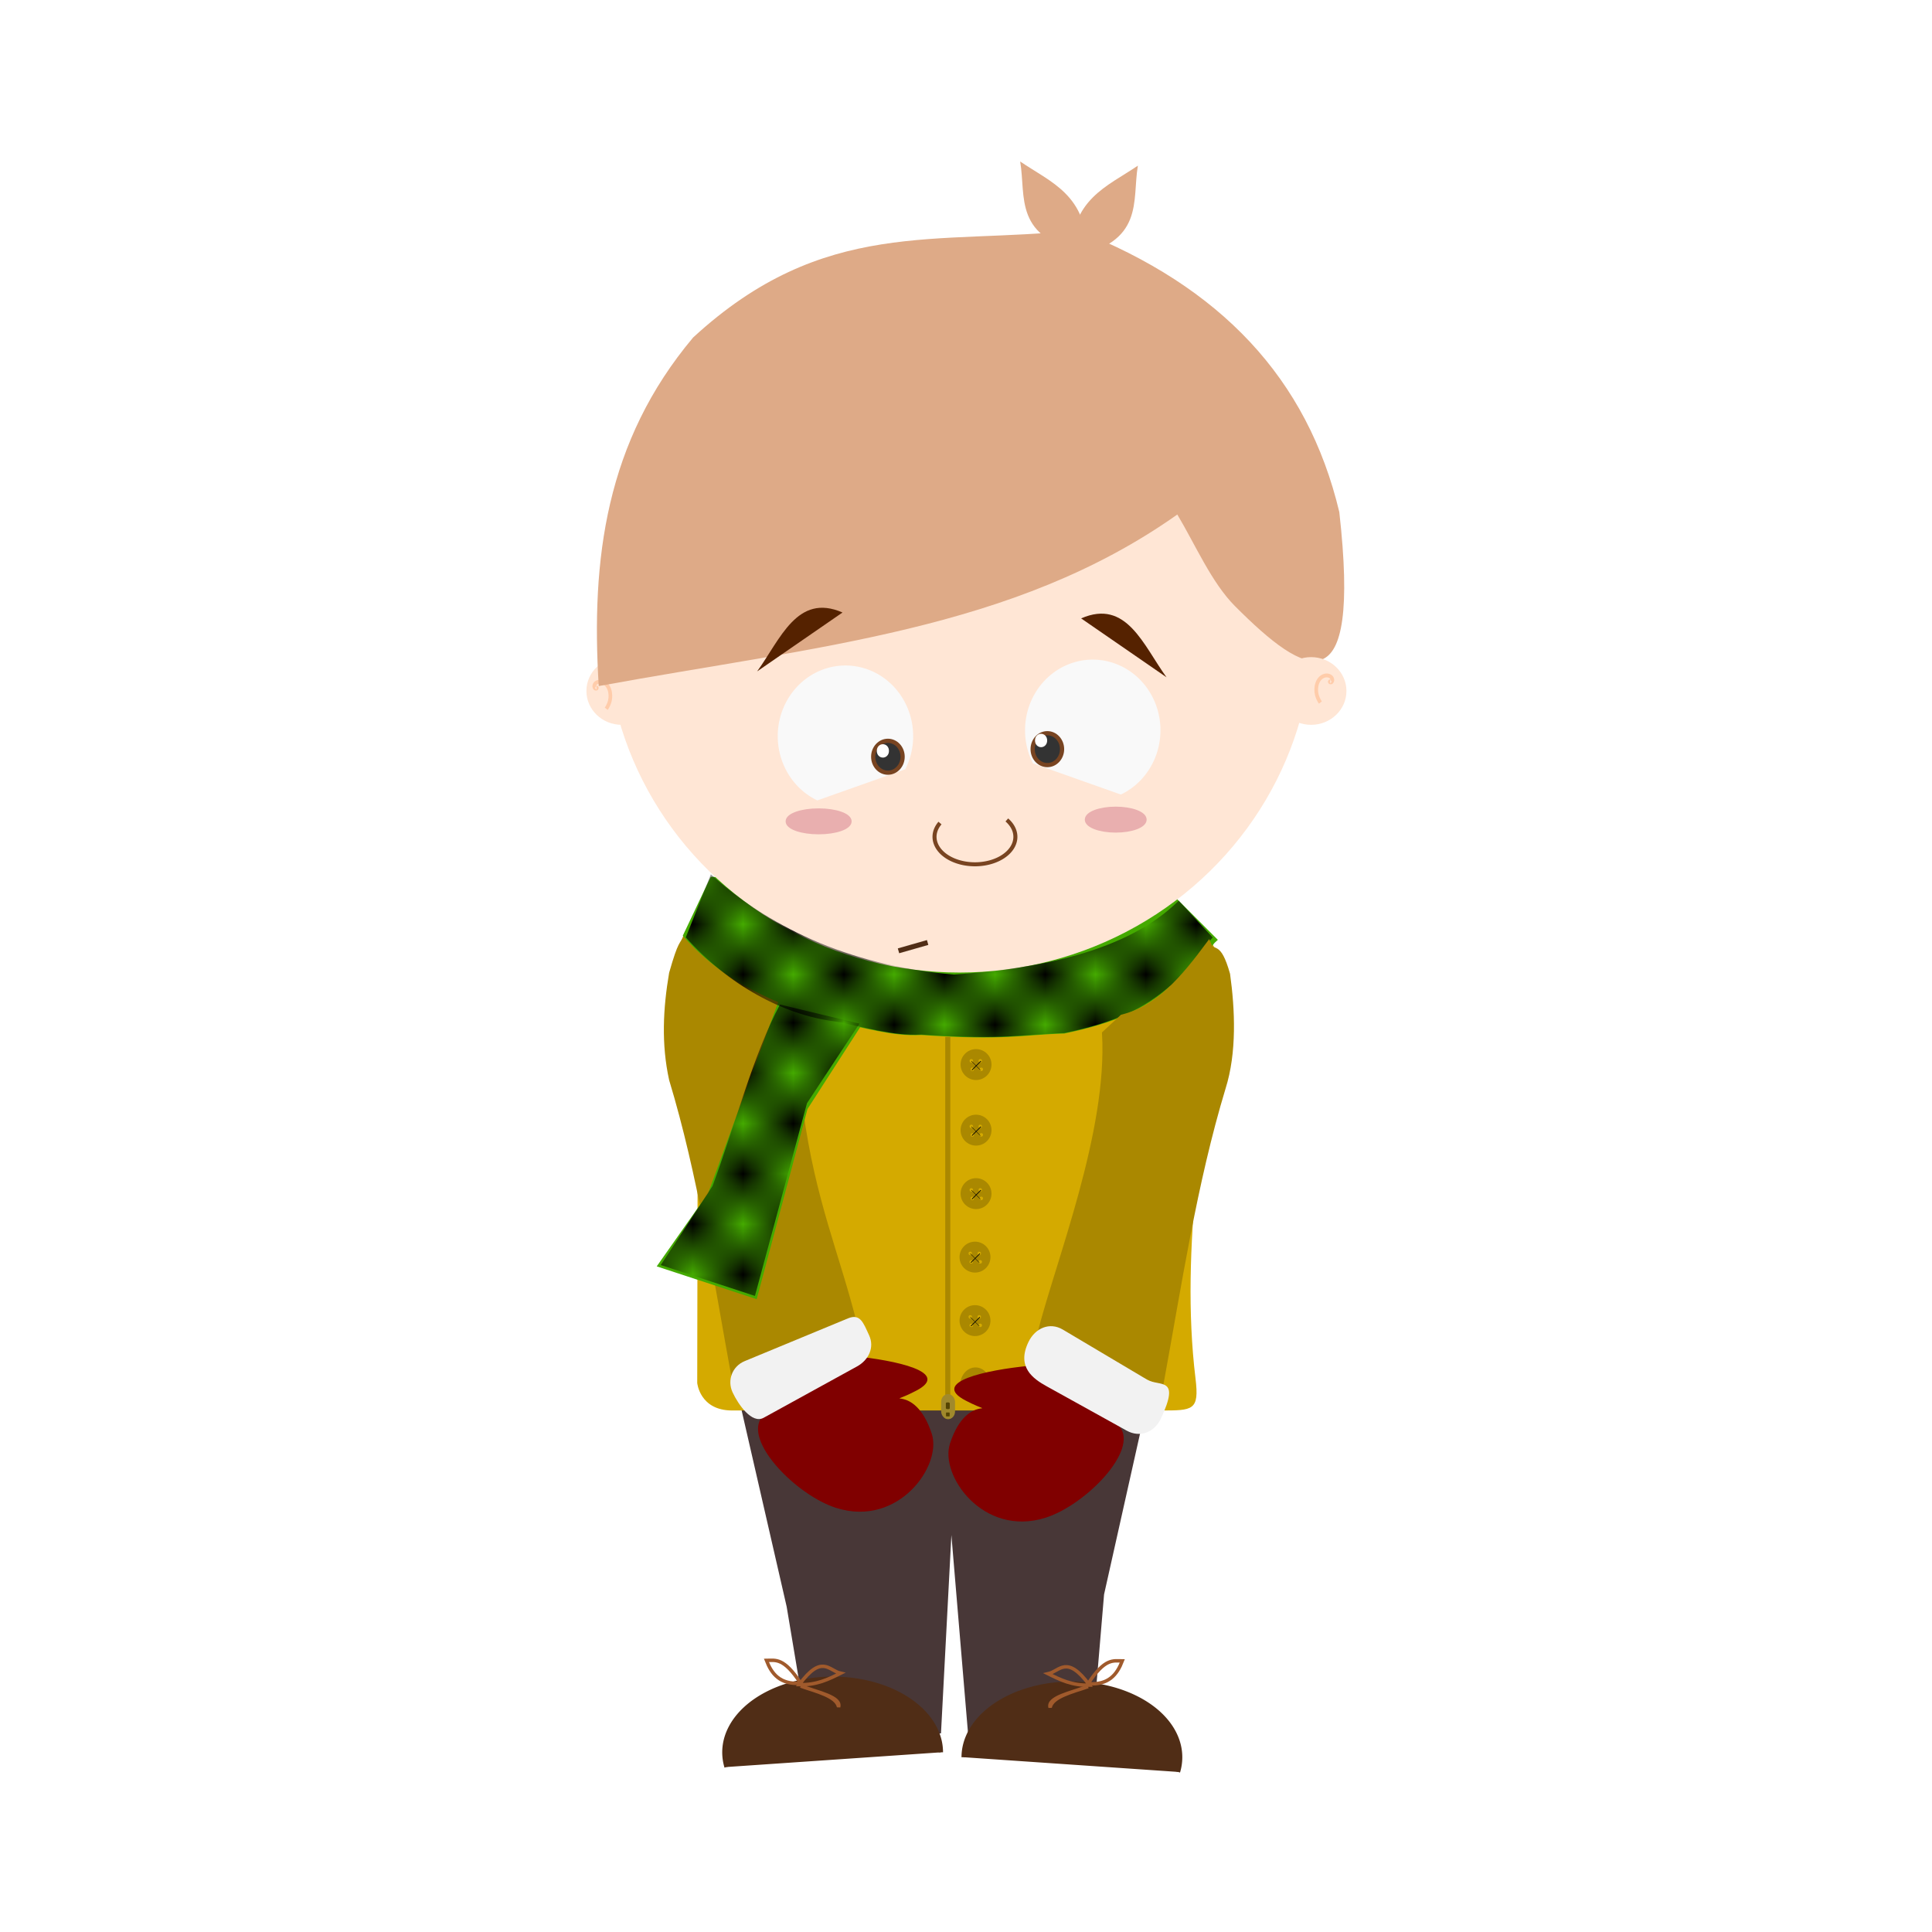 <svg:svg xmlns:dc="http://purl.org/dc/elements/1.1/" xmlns:ns1="http://sodipodi.sourceforge.net/DTD/sodipodi-0.dtd" xmlns:ns2="http://www.inkscape.org/namespaces/inkscape" xmlns:ns3="http://www.w3.org/1999/xlink" xmlns:ns5="http://creativecommons.org/ns#" xmlns:rdf="http://www.w3.org/1999/02/22-rdf-syntax-ns#" xmlns:svg="http://www.w3.org/2000/svg" height="1199.439" id="svg2" version="1.1" viewBox="-216.856 -80.899 1199.439 1199.439" width="1199.439" ns1:docname="shy kid.svg" ns2:version="0.91 r13725">
  <svg:defs id="defs4">
    <svg:pattern id="pattern5786" patternTransform="matrix(10,0,0,10,0,0.413)" ns2:collect="always" ns3:href="#Checkerboard" />
    <svg:pattern height="2" id="Checkerboard" patternTransform="translate(0,0) scale(10,10)" patternUnits="userSpaceOnUse" width="2" ns2:collect="always" ns2:isstock="true" ns2:stockid="Checkerboard">
      <svg:rect height="1" id="rect5129" style="fill:black;stroke:none" width="1" x="0" y="0" />
      <svg:rect height="1" id="rect5131" style="fill:black;stroke:none" width="1" x="1" y="1" />
    </svg:pattern>
  </svg:defs>
  <ns1:namedview bordercolor="#666666" borderopacity="1.0" id="base" pagecolor="#ffffff" showgrid="false" ns2:current-layer="layer1" ns2:cx="364.37163" ns2:cy="131.82384" ns2:document-units="px" ns2:pageopacity="0.0" ns2:pageshadow="2" ns2:window-height="706" ns2:window-maximized="1" ns2:window-width="1366" ns2:window-x="-8" ns2:window-y="-8" ns2:zoom="0.30238095" />
  <svg:g id="layer1" ns2:groupmode="layer" ns2:label="Capa 1">
    <svg:g id="g5965" transform="matrix(2.919,0,0,2.919,-564.949,-1006.375)">
      <svg:g id="g5057" transform="matrix(1.071,0,0,1.071,-17.278,-49.153)">
        <svg:path d="m 340.217,393.012 c 14.716,-2.892 12.019,-11.141 13.228,-18.189 -6.063,4.134 -13.464,6.706 -13.228,18.189 z" id="path4306" style="fill:#deaa87;fill-rule:evenodd;stroke:#000000;stroke-width:0;stroke-linecap:butt;stroke-linejoin:miter;stroke-miterlimit:0;stroke-dasharray:none;stroke-opacity:1" ns1:nodetypes="ccc" ns2:connector-curvature="0" />
        <svg:path d="m 343.297,392.185 c -14.716,-2.892 -12.019,-11.141 -13.228,-18.189 6.063,4.134 13.464,6.706 13.228,18.189 z" id="path4308" style="fill:#deaa87;fill-rule:evenodd;stroke:#000000;stroke-width:0;stroke-linecap:butt;stroke-linejoin:miter;stroke-miterlimit:4;stroke-dasharray:none;stroke-opacity:1" ns1:nodetypes="ccc" ns2:connector-curvature="0" />
        <svg:g id="g4963">
          <svg:path d="m 274.264,617.304 9.995,43.566 4.094,24.483 25.446,0.226 2.478,-47.24 2.065,24.599 1.965,23.412 23.522,-0.226 2.33,-27.647 9.281,-41.492" id="path5861" style="fill:#483737;fill-rule:evenodd;stroke:#483737;stroke-width:1.148px;stroke-linecap:butt;stroke-linejoin:miter;stroke-opacity:1" ns1:nodetypes="cccccccccc" ns2:connector-curvature="0" />
          <svg:path d="m 272.862,523.642 85.103,0 c 6.428,0 12.2,5.202 11.602,11.602 -2.518,26.934 -7.863,54.222 -4.677,80.443 0.775,6.381 -0.498,6.341 -6.925,6.341 l -85.103,0 c -6.428,0 -6.925,-5.464 -6.925,-5.464 l 0.069,-39.461 -4.746,-41.859 c -0.724,-6.387 5.175,-11.602 11.602,-11.602 z" id="rect5798" style="opacity:1;fill:#d4aa00;fill-opacity:1;fill-rule:nonzero;stroke:#ffccaa;stroke-width:0;stroke-miterlimit:4;stroke-dasharray:none;stroke-dashoffset:0;stroke-opacity:1" ns1:nodetypes="ssssssccss" ns2:connector-curvature="0" />
          <svg:g id="g5922" transform="matrix(1,0,0,1.177,0.098,-37.348)">
            <svg:circle cx="321.1" cy="556.023" id="circle5924" r="3.069" style="opacity:1;fill:#aa8800;fill-opacity:1;fill-rule:nonzero;stroke:#d4aa00;stroke-width:0;stroke-miterlimit:4;stroke-dasharray:none;stroke-dashoffset:0;stroke-opacity:1" />
            <svg:circle cx="320.16" cy="555.281" id="circle5926" r="0.347" style="opacity:1;fill:#d4aa00;fill-opacity:1;fill-rule:nonzero;stroke:#d4aa00;stroke-width:0;stroke-miterlimit:4;stroke-dasharray:none;stroke-dashoffset:0;stroke-opacity:1" />
            <svg:circle cx="320.358" cy="556.964" id="circle5928" r="0.347" style="opacity:1;fill:#d4aa00;fill-opacity:1;fill-rule:nonzero;stroke:#d4aa00;stroke-width:0;stroke-miterlimit:4;stroke-dasharray:none;stroke-dashoffset:0;stroke-opacity:1" />
            <svg:circle cx="322.14" cy="556.964" id="circle5930" r="0.347" style="opacity:1;fill:#d4aa00;fill-opacity:1;fill-rule:nonzero;stroke:#d4aa00;stroke-width:0;stroke-miterlimit:4;stroke-dasharray:none;stroke-dashoffset:0;stroke-opacity:1" />
            <svg:circle cx="321.942" cy="555.281" id="circle5932" r="0.347" style="opacity:1;fill:#d4aa00;fill-opacity:1;fill-rule:nonzero;stroke:#d4aa00;stroke-width:0;stroke-miterlimit:4;stroke-dasharray:none;stroke-dashoffset:0;stroke-opacity:1" />
            <svg:path d="m 322.07,555.33 -1.782,1.782 0,0" id="path5934" style="fill:none;fill-rule:evenodd;stroke:#000000;stroke-width:0.135;stroke-linecap:butt;stroke-linejoin:miter;stroke-miterlimit:4;stroke-dasharray:none;stroke-opacity:1" ns2:connector-curvature="0" />
            <svg:path d="m 320.173,555.33 1.782,1.782 0,0" id="path5936" style="fill:none;fill-rule:evenodd;stroke:#000000;stroke-width:0.068;stroke-linecap:butt;stroke-linejoin:miter;stroke-miterlimit:4;stroke-dasharray:none;stroke-opacity:1" ns2:connector-curvature="0" />
          </svg:g>
          <svg:path d="m 316.12,628.628 c -2.045,6.314 6.591,18.55 18.907,14.724 8,-2.485 18.685,-13.455 14.774,-18.131 -1.921,-2.296 -12.748,-12.574 -18.08,-12.047 -8.306,0.821 -19.654,3.189 -12.442,6.905 7.394,3.81 0.357,-2.307 -3.159,8.549 z" id="path5815" style="opacity:1;fill:#800000;fill-opacity:1;fill-rule:nonzero;stroke:#aa8800;stroke-width:0;stroke-miterlimit:4;stroke-dasharray:none;stroke-dashoffset:0;stroke-opacity:1" ns1:nodetypes="ssssss" ns2:connector-curvature="0" />
          <svg:path d="m 312.521,626.681 c 2.045,6.314 -6.591,18.55 -18.907,14.724 -8,-2.485 -18.685,-13.455 -14.774,-18.131 1.921,-2.296 12.748,-12.574 18.08,-12.047 8.306,0.821 19.654,3.189 12.442,6.905 -7.394,3.81 -0.357,-2.307 3.159,8.549 z" id="path5810" style="opacity:1;fill:#800000;fill-opacity:1;fill-rule:nonzero;stroke:#aa8800;stroke-width:0;stroke-miterlimit:4;stroke-dasharray:none;stroke-dashoffset:0;stroke-opacity:1" ns1:nodetypes="ssssss" ns2:connector-curvature="0" />
          <svg:path d="M 297.224,605.079 C 293.67,590.874 288.952,580.647 286.476,562.5 l -4.547,-21.909 c -7.182,-1.753 -13.211,-6.102 -18.189,-12.815 -0.908,2.226 -1.008,0.817 -2.894,7.441 -1.198,7.028 -1.549,14.055 0,21.083 5.727,18.908 8.747,39.17 12.402,59.114" id="path5804" style="fill:#aa8800;fill-rule:evenodd;stroke:#aa8800;stroke-width:1px;stroke-linecap:butt;stroke-linejoin:miter;stroke-opacity:1" ns1:nodetypes="ccccccc" ns2:connector-curvature="0" />
          <svg:ellipse cx="250.946" cy="479.146" id="path5790" rx="7.015" ry="6.723" style="opacity:1;fill:#ffe6d5;fill-opacity:1;fill-rule:nonzero;stroke:#803300;stroke-width:0;stroke-miterlimit:4;stroke-dasharray:none;stroke-dashoffset:0;stroke-opacity:1" />
          <svg:path d="m 197.016,541.993 c 0,0 0,0 0,0 0,0 0,0 0,0 0,0 0,0 0,0 0,0 0,0 0,0 0,0 0,0 0,0 0,0 0,0 0,0 0,0 10e-6,0 10e-6,10e-6 0,0 -10e-6,10e-6 -2e-5,10e-6 -3e-5,0 -4e-5,-5e-5 -4e-5,-7e-5 0,-1.3e-4 1.7e-4,-1.9e-4 2.8e-4,-1.8e-4 5e-4,1e-5 7e-4,6.6e-4 6.7e-4,0.001 -1.2e-4,0.002 -0.002,0.002 -0.004,0.002 -0.006,-5.6e-4 -0.008,-0.008 -0.007,-0.013 0.002,-0.017 0.024,-0.023 0.038,-0.021 0.05,0.008 0.066,0.069 0.059,0.112 -0.024,0.136 -0.192,0.178 -0.308,0.155 -0.353,-0.07 -0.459,-0.506 -0.392,-0.809 0.193,-0.879 1.277,-1.133 2.036,-0.951 2.103,0.505 2.694,3.1 2.22,4.928 -0.193,0.745 -0.539,1.447 -0.989,2.07" id="path5794" style="fill:#ffe6d5;fill-rule:evenodd;stroke:#ffccaa;stroke-width:1px;stroke-linecap:butt;stroke-linejoin:miter;stroke-opacity:1" transform="matrix(0.726,0,0,0.763,102.908,64.963)" ns1:argument="-36.861923" ns1:cx="197.01553" ns1:cy="541.99255" ns1:expansion="20.440001" ns1:radius="6.0836873" ns1:revolution="6.0449014" ns1:t0="0.11" ns1:type="spiral" />
          <svg:path d="m 268.923,516.562 -5.262,11.108 c 8.404,9.387 18.811,13.429 29.523,16.662 5.749,1.069 11.497,2.969 17.246,2.631 16.882,1.141 19.842,-0.038 28.354,-0.292 10.397,-2.128 15.925,-4.965 21.046,-9.354 6.931,-1.1 6.023,-6.274 8.769,-8.769 l -7.892,-7.892 z" id="path4328" style="fill:#44aa00;fill-rule:evenodd;stroke:#44aa00;stroke-width:1px;stroke-linecap:butt;stroke-linejoin:miter;stroke-opacity:1" ns1:nodetypes="ccccccccc" ns2:connector-curvature="0" />
          <svg:ellipse cx="318.031" cy="466.639" id="path4203" rx="70.178" ry="68.424" style="opacity:1;fill:#ffe6d5;fill-opacity:1;fill-rule:nonzero;stroke:#000000;stroke-width:0;stroke-miterlimit:4;stroke-dasharray:none;stroke-dashoffset:0;stroke-opacity:1" />
          <svg:path d="m 361.274,444.103 c -32.51,22.998 -71.627,26.13 -114.896,34.066 -1.556,-25.251 1.398,-48.561 18.742,-69.218 25.993,-23.933 48.255,-18.275 76.337,-21.314 28.363,11.15 45.658,29.404 51.986,55.978 4.387,39.05 -6.647,32.794 -20.729,18.668 -4.647,-4.662 -7.892,-12.249 -11.441,-18.18 z" id="path4304" style="fill:#deaa87;fill-rule:evenodd;stroke:#000000;stroke-width:0;stroke-linecap:butt;stroke-linejoin:miter;stroke-miterlimit:4;stroke-dasharray:none;stroke-opacity:1" ns1:nodetypes="cccccsc" ns2:connector-curvature="0" />
          <svg:path d="m 289.789,500.881 a 13.446,14.031 0 0 1 -7.845,-13.472 13.446,14.031 0 0 1 9.107,-12.578 13.446,14.031 0 0 1 14.563,4.194 13.446,14.031 0 0 1 1.636,15.671" id="path4205" style="opacity:1;fill:#f9f9f9;fill-opacity:1;fill-rule:nonzero;stroke:#000000;stroke-width:0;stroke-miterlimit:4;stroke-dasharray:none;stroke-dashoffset:0;stroke-opacity:1" ns1:cx="295.37283" ns1:cy="488.11749" ns1:end="0.48801854" ns1:open="true" ns1:rx="13.446164" ns1:ry="14.03078" ns1:start="1.9990605" ns1:type="arc" />
          <svg:ellipse cx="303.804" cy="492.207" id="path4207" rx="2.922" ry="3.165" style="opacity:1;fill:#333333;fill-opacity:1;fill-rule:nonzero;stroke:#784421;stroke-width:0.833;stroke-miterlimit:4;stroke-dasharray:none;stroke-dashoffset:0;stroke-opacity:1" />
          <svg:path d="m -350.066,499.712 a 13.446,14.031 0 0 1 -7.845,-13.472 13.446,14.031 0 0 1 9.107,-12.578 13.446,14.031 0 0 1 14.563,4.194 13.446,14.031 0 0 1 1.636,15.671" id="path4209" style="opacity:1;fill:#f9f9f9;fill-opacity:1;fill-rule:nonzero;stroke:#000000;stroke-width:0;stroke-miterlimit:4;stroke-dasharray:none;stroke-dashoffset:0;stroke-opacity:1" transform="scale(-1,1)" ns1:cx="-344.48227" ns1:cy="486.94827" ns1:end="0.48801854" ns1:open="true" ns1:rx="13.446164" ns1:ry="14.03078" ns1:start="1.9990605" ns1:type="arc" />
          <svg:ellipse cx="-335.467" cy="490.699" id="ellipse4211" rx="2.922" ry="3.165" style="opacity:1;fill:#333333;fill-opacity:1;fill-rule:nonzero;stroke:#784421;stroke-width:0.833;stroke-miterlimit:4;stroke-dasharray:none;stroke-dashoffset:0;stroke-opacity:1" transform="scale(-1,1)" />
          <svg:ellipse cx="290.046" cy="505.036" id="path4213" rx="6.111" ry="2.131" style="opacity:1;fill:#e9afaf;fill-opacity:1;fill-rule:nonzero;stroke:#e9afaf;stroke-width:0.891;stroke-miterlimit:4;stroke-dasharray:none;stroke-dashoffset:0;stroke-opacity:1" />
          <svg:ellipse cx="349.043" cy="504.694" id="ellipse4215" rx="5.711" ry="2.145" style="opacity:1;fill:#e9afaf;fill-opacity:1;fill-rule:nonzero;stroke:#e9afaf;stroke-width:0.864;stroke-miterlimit:4;stroke-dasharray:none;stroke-dashoffset:0;stroke-opacity:1" />
          <svg:path d="m 327.42,504.756 a 8.029,5.454 0 0 1 -0.626,7.193 8.029,5.454 0 0 1 -10.584,0.493 8.029,5.454 0 0 1 -2.064,-7.068" id="path4217" style="opacity:1;fill:#ffe6d5;fill-opacity:1;fill-rule:nonzero;stroke:#784421;stroke-width:0.8;stroke-miterlimit:4;stroke-dasharray:none;stroke-dashoffset:0;stroke-opacity:1" ns1:cx="321.0907" ns1:cy="508.11105" ns1:end="3.6674066" ns1:open="true" ns1:rx="8.0288105" ns1:ry="5.4536586" ns1:start="5.6205509" ns1:type="arc" />
          <svg:path d="m 277.834,475.256 16.954,-11.692 c -9.012,-3.944 -12.352,5.347 -16.954,11.692 z" id="path4221" style="fill:#552200;fill-rule:evenodd;stroke:#803300;stroke-width:0;stroke-linecap:butt;stroke-linejoin:miter;stroke-miterlimit:4;stroke-dasharray:none;stroke-opacity:1" ns1:nodetypes="ccc" ns2:connector-curvature="0" />
          <svg:path d="M 359.13,476.425 342.176,464.733 c 9.012,-3.944 12.352,5.347 16.954,11.692 z" id="path4223" style="fill:#552200;fill-rule:evenodd;stroke:#000000;stroke-width:0;stroke-linecap:butt;stroke-linejoin:miter;stroke-miterlimit:4;stroke-dasharray:none;stroke-opacity:1" ns1:nodetypes="ccc" ns2:connector-curvature="0" />
          <svg:path d="m 311.693,529.094 -5.787,1.654" id="path4233" style="fill:none;fill-rule:evenodd;stroke:#502d16;stroke-width:1px;stroke-linecap:butt;stroke-linejoin:miter;stroke-opacity:1" ns2:connector-curvature="0" />
          <svg:ellipse cx="302.805" cy="491.046" id="path4235" rx="0.613" ry="0.736" style="opacity:1;fill:#ffffff;fill-opacity:1;fill-rule:nonzero;stroke:#ffffff;stroke-width:1.187;stroke-miterlimit:4;stroke-dasharray:none;stroke-dashoffset:0;stroke-opacity:1" />
          <svg:ellipse cx="334.222" cy="488.979" id="ellipse4237" rx="0.613" ry="0.736" style="opacity:1;fill:#ffffff;fill-opacity:1;fill-rule:nonzero;stroke:#ffffff;stroke-width:1.187;stroke-miterlimit:4;stroke-dasharray:none;stroke-dashoffset:0;stroke-opacity:1" />
          <svg:path d="m 282.369,541.408 -13.818,37.708 -9.859,14.031 18.708,6.138 9.972,-37.331 10.782,-16.746 z" id="path4330" style="fill:#44aa00;fill-rule:evenodd;stroke:#44aa00;stroke-width:1px;stroke-linecap:butt;stroke-linejoin:miter;stroke-opacity:1" ns1:nodetypes="ccccccc" ns2:connector-curvature="0" />
          <svg:path d="m 282.369,541.408 c -5.228,9.738 -8.937,24.035 -13.405,36.054 l -10.272,15.684 18.708,6.138 10.334,-38.273 10.42,-15.804 z" id="path5773" style="fill:url(#Checkerboard);fill-opacity:1;fill-rule:evenodd;stroke:#44aa00;stroke-width:0;stroke-linecap:butt;stroke-linejoin:miter;stroke-miterlimit:4;stroke-dasharray:none;stroke-opacity:1" ns1:nodetypes="ccccccc" ns2:connector-curvature="0" />
          <svg:path d="m 268.64,515.559 -4.978,12.524 c 8.42,9.435 19.477,15.426 29.523,16.662 5.749,1.069 11.497,2.969 17.246,2.631 16.882,1.141 19.842,-0.038 28.354,-0.292 10.397,-2.128 15.925,-4.965 21.046,-9.354 6.931,-1.1 5.74,-7.124 8.486,-9.619 l -6.759,-7.326 c -10.113,10.047 -27.696,13.542 -44.68,14.672 -21.595,-1.837 -37.192,-9.915 -48.238,-19.898 z" id="path5777" style="fill:url(#pattern5786);fill-opacity:1;fill-rule:evenodd;stroke:#44aa00;stroke-width:0;stroke-linecap:butt;stroke-linejoin:miter;stroke-miterlimit:4;stroke-dasharray:none;stroke-opacity:1" ns1:nodetypes="cccccccccc" ns2:connector-curvature="0" />
          <svg:ellipse cx="387.846" cy="479.146" id="ellipse5792" rx="7.015" ry="6.723" style="opacity:1;fill:#ffe6d5;fill-opacity:1;fill-rule:nonzero;stroke:#803300;stroke-width:0;stroke-miterlimit:4;stroke-dasharray:none;stroke-dashoffset:0;stroke-opacity:1" />
          <svg:path d="m 197.016,541.993 c 0,0 0,0 0,0 0,0 0,0 0,0 0,0 0,0 0,0 0,0 0,0 0,0 0,0 0,0 0,0 0,0 0,0 0,0 0,0 10e-6,0 10e-6,10e-6 0,0 -10e-6,10e-6 -2e-5,10e-6 -3e-5,0 -4e-5,-5e-5 -4e-5,-7e-5 0,-1.3e-4 1.7e-4,-1.9e-4 2.8e-4,-1.8e-4 5e-4,1e-5 7e-4,6.6e-4 6.7e-4,0.001 -1.2e-4,0.002 -0.002,0.002 -0.004,0.002 -0.006,-5.6e-4 -0.008,-0.008 -0.007,-0.013 0.002,-0.017 0.024,-0.023 0.038,-0.021 0.05,0.008 0.066,0.069 0.059,0.112 -0.024,0.136 -0.192,0.178 -0.308,0.155 -0.353,-0.07 -0.459,-0.506 -0.392,-0.809 0.193,-0.879 1.277,-1.133 2.036,-0.951 2.103,0.505 2.694,3.1 2.22,4.928 -0.193,0.745 -0.539,1.447 -0.989,2.07" id="path5796" style="fill:#ffe6d5;fill-rule:evenodd;stroke:#ffccaa;stroke-width:1px;stroke-linecap:butt;stroke-linejoin:miter;stroke-opacity:1" transform="matrix(-0.726,0,0,0.763,534.646,63.723)" ns1:argument="-36.861923" ns1:cx="197.01553" ns1:cy="541.99255" ns1:expansion="20.440001" ns1:radius="6.0836873" ns1:revolution="6.0449014" ns1:t0="0.11" ns1:type="spiral" />
          <svg:path d="m -8.618,671.336 22.219,0.091 c 2.657,0.011 2.382,2.048 2.382,4.706 0,2.658 -2.143,4.515 -4.797,4.797 l -21.138,2.244 c -2.654,0.282 -3.463,-4.383 -3.463,-7.041 0,-2.658 2.14,-4.808 4.797,-4.797 z" id="rect5800" style="opacity:1;fill:#f2f2f2;fill-opacity:1;fill-rule:nonzero;stroke:#ffccaa;stroke-width:0;stroke-miterlimit:4;stroke-dasharray:none;stroke-dashoffset:0;stroke-opacity:1" transform="matrix(0.922,-0.386,0.422,0.907,0,0)" ns1:nodetypes="sssssss" ns2:connector-curvature="0" />
          <svg:path d="m 334.001,606.732 c 3.583,-14.193 13.965,-39.979 12.821,-59.574 l 3.508,-3.26 c 7.182,-1.753 12.178,-7.755 17.156,-14.469 0.908,2.226 1.885,-0.645 3.771,5.979 0.978,7.028 1.345,15.517 -0.877,22.544 -5.727,18.908 -8.747,39.17 -12.402,59.114" id="path5808" style="fill:#aa8800;fill-rule:evenodd;stroke:#aa8800;stroke-width:1px;stroke-linecap:butt;stroke-linejoin:miter;stroke-opacity:1" ns1:nodetypes="ccccccc" ns2:connector-curvature="0" />
          <svg:path d="m 543.215,368.678 19.382,0.584 c 2.901,0.087 5.985,-3.92 5.454,5.454 -0.172,3.038 -2.433,5.454 -5.454,5.454 l -18.163,0 c -3.083,0 -7.09,-0.409 -6.673,-6.038 0.225,-3.042 2.445,-5.545 5.454,-5.454 z" id="rect5802" style="opacity:1;fill:#f2f2f2;fill-opacity:1;fill-rule:nonzero;stroke:#ffccaa;stroke-width:0;stroke-miterlimit:4;stroke-dasharray:none;stroke-dashoffset:0;stroke-opacity:1" transform="matrix(0.875,0.485,-0.371,0.929,0,0)" ns1:nodetypes="sssssss" ns2:connector-curvature="0" />
          <svg:path d="m 315.693,547.839 0,72.639" id="path5837" style="fill:#ffcc00;fill-rule:evenodd;stroke:#aa8800;stroke-width:1.008px;stroke-linecap:butt;stroke-linejoin:miter;stroke-opacity:1" ns1:nodetypes="cc" ns2:connector-curvature="0" />
          <svg:g id="g5865" transform="translate(0.207,10.335)">
            <svg:circle cx="321.1" cy="556.023" id="path5839" r="3.069" style="opacity:1;fill:#aa8800;fill-opacity:1;fill-rule:nonzero;stroke:#d4aa00;stroke-width:0;stroke-miterlimit:4;stroke-dasharray:none;stroke-dashoffset:0;stroke-opacity:1" />
            <svg:circle cx="320.16" cy="555.281" id="path5841" r="0.347" style="opacity:1;fill:#d4aa00;fill-opacity:1;fill-rule:nonzero;stroke:#d4aa00;stroke-width:0;stroke-miterlimit:4;stroke-dasharray:none;stroke-dashoffset:0;stroke-opacity:1" />
            <svg:circle cx="320.358" cy="556.964" id="circle5849" r="0.347" style="opacity:1;fill:#d4aa00;fill-opacity:1;fill-rule:nonzero;stroke:#d4aa00;stroke-width:0;stroke-miterlimit:4;stroke-dasharray:none;stroke-dashoffset:0;stroke-opacity:1" />
            <svg:circle cx="322.14" cy="556.964" id="circle5851" r="0.347" style="opacity:1;fill:#d4aa00;fill-opacity:1;fill-rule:nonzero;stroke:#d4aa00;stroke-width:0;stroke-miterlimit:4;stroke-dasharray:none;stroke-dashoffset:0;stroke-opacity:1" />
            <svg:circle cx="321.942" cy="555.281" id="circle5853" r="0.347" style="opacity:1;fill:#d4aa00;fill-opacity:1;fill-rule:nonzero;stroke:#d4aa00;stroke-width:0;stroke-miterlimit:4;stroke-dasharray:none;stroke-dashoffset:0;stroke-opacity:1" />
            <svg:path d="m 322.07,555.33 -1.782,1.782 0,0" id="path5855" style="fill:none;fill-rule:evenodd;stroke:#000000;stroke-width:0.135;stroke-linecap:butt;stroke-linejoin:miter;stroke-miterlimit:4;stroke-dasharray:none;stroke-opacity:1" ns2:connector-curvature="0" />
            <svg:path d="m 320.173,555.33 1.782,1.782 0,0" id="path5857" style="fill:none;fill-rule:evenodd;stroke:#000000;stroke-width:0.068;stroke-linecap:butt;stroke-linejoin:miter;stroke-miterlimit:4;stroke-dasharray:none;stroke-opacity:1" ns2:connector-curvature="0" />
          </svg:g>
          <svg:g id="g5874" transform="translate(0.207,22.943)">
            <svg:circle cx="321.1" cy="556.023" id="circle5876" r="3.069" style="opacity:1;fill:#aa8800;fill-opacity:1;fill-rule:nonzero;stroke:#d4aa00;stroke-width:0;stroke-miterlimit:4;stroke-dasharray:none;stroke-dashoffset:0;stroke-opacity:1" />
            <svg:circle cx="320.16" cy="555.281" id="circle5878" r="0.347" style="opacity:1;fill:#d4aa00;fill-opacity:1;fill-rule:nonzero;stroke:#d4aa00;stroke-width:0;stroke-miterlimit:4;stroke-dasharray:none;stroke-dashoffset:0;stroke-opacity:1" />
            <svg:circle cx="320.358" cy="556.964" id="circle5880" r="0.347" style="opacity:1;fill:#d4aa00;fill-opacity:1;fill-rule:nonzero;stroke:#d4aa00;stroke-width:0;stroke-miterlimit:4;stroke-dasharray:none;stroke-dashoffset:0;stroke-opacity:1" />
            <svg:circle cx="322.14" cy="556.964" id="circle5882" r="0.347" style="opacity:1;fill:#d4aa00;fill-opacity:1;fill-rule:nonzero;stroke:#d4aa00;stroke-width:0;stroke-miterlimit:4;stroke-dasharray:none;stroke-dashoffset:0;stroke-opacity:1" />
            <svg:circle cx="321.942" cy="555.281" id="circle5884" r="0.347" style="opacity:1;fill:#d4aa00;fill-opacity:1;fill-rule:nonzero;stroke:#d4aa00;stroke-width:0;stroke-miterlimit:4;stroke-dasharray:none;stroke-dashoffset:0;stroke-opacity:1" />
            <svg:path d="m 322.07,555.33 -1.782,1.782 0,0" id="path5886" style="fill:none;fill-rule:evenodd;stroke:#000000;stroke-width:0.135;stroke-linecap:butt;stroke-linejoin:miter;stroke-miterlimit:4;stroke-dasharray:none;stroke-opacity:1" ns2:connector-curvature="0" />
            <svg:path d="m 320.173,555.33 1.782,1.782 0,0" id="path5888" style="fill:none;fill-rule:evenodd;stroke:#000000;stroke-width:0.068;stroke-linecap:butt;stroke-linejoin:miter;stroke-miterlimit:4;stroke-dasharray:none;stroke-opacity:1" ns2:connector-curvature="0" />
          </svg:g>
          <svg:g id="g5890" transform="translate(0,35.551)">
            <svg:circle cx="321.1" cy="556.023" id="circle5892" r="3.069" style="opacity:1;fill:#aa8800;fill-opacity:1;fill-rule:nonzero;stroke:#d4aa00;stroke-width:0;stroke-miterlimit:4;stroke-dasharray:none;stroke-dashoffset:0;stroke-opacity:1" />
            <svg:circle cx="320.16" cy="555.281" id="circle5894" r="0.347" style="opacity:1;fill:#d4aa00;fill-opacity:1;fill-rule:nonzero;stroke:#d4aa00;stroke-width:0;stroke-miterlimit:4;stroke-dasharray:none;stroke-dashoffset:0;stroke-opacity:1" />
            <svg:circle cx="320.358" cy="556.964" id="circle5896" r="0.347" style="opacity:1;fill:#d4aa00;fill-opacity:1;fill-rule:nonzero;stroke:#d4aa00;stroke-width:0;stroke-miterlimit:4;stroke-dasharray:none;stroke-dashoffset:0;stroke-opacity:1" />
            <svg:circle cx="322.14" cy="556.964" id="circle5898" r="0.347" style="opacity:1;fill:#d4aa00;fill-opacity:1;fill-rule:nonzero;stroke:#d4aa00;stroke-width:0;stroke-miterlimit:4;stroke-dasharray:none;stroke-dashoffset:0;stroke-opacity:1" />
            <svg:circle cx="321.942" cy="555.281" id="circle5900" r="0.347" style="opacity:1;fill:#d4aa00;fill-opacity:1;fill-rule:nonzero;stroke:#d4aa00;stroke-width:0;stroke-miterlimit:4;stroke-dasharray:none;stroke-dashoffset:0;stroke-opacity:1" />
            <svg:path d="m 322.07,555.33 -1.782,1.782 0,0" id="path5902" style="fill:none;fill-rule:evenodd;stroke:#000000;stroke-width:0.135;stroke-linecap:butt;stroke-linejoin:miter;stroke-miterlimit:4;stroke-dasharray:none;stroke-opacity:1" ns2:connector-curvature="0" />
            <svg:path d="m 320.173,555.33 1.782,1.782 0,0" id="path5904" style="fill:none;fill-rule:evenodd;stroke:#000000;stroke-width:0.068;stroke-linecap:butt;stroke-linejoin:miter;stroke-miterlimit:4;stroke-dasharray:none;stroke-opacity:1" ns2:connector-curvature="0" />
          </svg:g>
          <svg:g id="g5906" transform="translate(0,48.159)">
            <svg:circle cx="321.1" cy="556.023" id="circle5908" r="3.069" style="opacity:1;fill:#aa8800;fill-opacity:1;fill-rule:nonzero;stroke:#d4aa00;stroke-width:0;stroke-miterlimit:4;stroke-dasharray:none;stroke-dashoffset:0;stroke-opacity:1" />
            <svg:circle cx="320.16" cy="555.281" id="circle5910" r="0.347" style="opacity:1;fill:#d4aa00;fill-opacity:1;fill-rule:nonzero;stroke:#d4aa00;stroke-width:0;stroke-miterlimit:4;stroke-dasharray:none;stroke-dashoffset:0;stroke-opacity:1" />
            <svg:circle cx="320.358" cy="556.964" id="circle5912" r="0.347" style="opacity:1;fill:#d4aa00;fill-opacity:1;fill-rule:nonzero;stroke:#d4aa00;stroke-width:0;stroke-miterlimit:4;stroke-dasharray:none;stroke-dashoffset:0;stroke-opacity:1" />
            <svg:circle cx="322.14" cy="556.964" id="circle5914" r="0.347" style="opacity:1;fill:#d4aa00;fill-opacity:1;fill-rule:nonzero;stroke:#d4aa00;stroke-width:0;stroke-miterlimit:4;stroke-dasharray:none;stroke-dashoffset:0;stroke-opacity:1" />
            <svg:circle cx="321.942" cy="555.281" id="circle5916" r="0.347" style="opacity:1;fill:#d4aa00;fill-opacity:1;fill-rule:nonzero;stroke:#d4aa00;stroke-width:0;stroke-miterlimit:4;stroke-dasharray:none;stroke-dashoffset:0;stroke-opacity:1" />
            <svg:path d="m 322.07,555.33 -1.782,1.782 0,0" id="path5918" style="fill:none;fill-rule:evenodd;stroke:#000000;stroke-width:0.135;stroke-linecap:butt;stroke-linejoin:miter;stroke-miterlimit:4;stroke-dasharray:none;stroke-opacity:1" ns2:connector-curvature="0" />
            <svg:path d="m 320.173,555.33 1.782,1.782 0,0" id="path5920" style="fill:none;fill-rule:evenodd;stroke:#000000;stroke-width:0.068;stroke-linecap:butt;stroke-linejoin:miter;stroke-miterlimit:4;stroke-dasharray:none;stroke-opacity:1" ns2:connector-curvature="0" />
          </svg:g>
          <svg:g id="g5938" transform="translate(0.207,-2.687)">
            <svg:circle cx="321.1" cy="556.023" id="circle5940" r="3.069" style="opacity:1;fill:#aa8800;fill-opacity:1;fill-rule:nonzero;stroke:#d4aa00;stroke-width:0;stroke-miterlimit:4;stroke-dasharray:none;stroke-dashoffset:0;stroke-opacity:1" />
            <svg:circle cx="320.16" cy="555.281" id="circle5942" r="0.347" style="opacity:1;fill:#d4aa00;fill-opacity:1;fill-rule:nonzero;stroke:#d4aa00;stroke-width:0;stroke-miterlimit:4;stroke-dasharray:none;stroke-dashoffset:0;stroke-opacity:1" />
            <svg:circle cx="320.358" cy="556.964" id="circle5944" r="0.347" style="opacity:1;fill:#d4aa00;fill-opacity:1;fill-rule:nonzero;stroke:#d4aa00;stroke-width:0;stroke-miterlimit:4;stroke-dasharray:none;stroke-dashoffset:0;stroke-opacity:1" />
            <svg:circle cx="322.14" cy="556.964" id="circle5946" r="0.347" style="opacity:1;fill:#d4aa00;fill-opacity:1;fill-rule:nonzero;stroke:#d4aa00;stroke-width:0;stroke-miterlimit:4;stroke-dasharray:none;stroke-dashoffset:0;stroke-opacity:1" />
            <svg:circle cx="321.942" cy="555.281" id="circle5948" r="0.347" style="opacity:1;fill:#d4aa00;fill-opacity:1;fill-rule:nonzero;stroke:#d4aa00;stroke-width:0;stroke-miterlimit:4;stroke-dasharray:none;stroke-dashoffset:0;stroke-opacity:1" />
            <svg:path d="m 322.07,555.33 -1.782,1.782 0,0" id="path5950" style="fill:none;fill-rule:evenodd;stroke:#000000;stroke-width:0.135;stroke-linecap:butt;stroke-linejoin:miter;stroke-miterlimit:4;stroke-dasharray:none;stroke-opacity:1" ns2:connector-curvature="0" />
            <svg:path d="m 320.173,555.33 1.782,1.782 0,0" id="path5952" style="fill:none;fill-rule:evenodd;stroke:#000000;stroke-width:0.068;stroke-linecap:butt;stroke-linejoin:miter;stroke-miterlimit:4;stroke-dasharray:none;stroke-opacity:1" ns2:connector-curvature="0" />
          </svg:g>
          <svg:rect height="4.023" id="rect5955" ry="1.054" style="opacity:1;fill:#a0892c;fill-opacity:1;fill-rule:nonzero;stroke:#a0892c;stroke-width:0.966;stroke-miterlimit:4;stroke-dasharray:none;stroke-dashoffset:0;stroke-opacity:1" transform="scale(-1,-1)" width="1.789" x="-316.651" y="-623.279" />
          <svg:rect height="1.207" id="rect5957" ry="0.316" style="opacity:1;fill:#554400;fill-opacity:1;fill-rule:nonzero;stroke:#a0892c;stroke-width:0.424;stroke-miterlimit:4;stroke-dasharray:none;stroke-dashoffset:0;stroke-opacity:1" transform="scale(-1,-1)" width="1.149" x="-316.276" y="-623.419" />
          <svg:rect height="1.899" id="rect5959" ry="0.497" style="opacity:1;fill:#554400;fill-opacity:1;fill-rule:nonzero;stroke:#a0892c;stroke-width:0.579;stroke-miterlimit:4;stroke-dasharray:none;stroke-dashoffset:0;stroke-opacity:1" transform="scale(-1,-1)" width="1.362" x="-316.383" y="-622.044" />
          <svg:path d="m 314.315,-689.914 a 21.489,14.602 0 0 1 -12.016,13.107 21.489,14.602 0 0 1 -22.61,-1.551 21.489,14.602 0 0 1 -7.919,-14.474" id="path5961" style="opacity:1;fill:#502d16;fill-opacity:1;fill-rule:nonzero;stroke:#502d16;stroke-width:0.868;stroke-miterlimit:4;stroke-dasharray:none;stroke-dashoffset:0;stroke-opacity:1" transform="scale(1,-1)" ns1:cx="292.82578" ns1:cy="-689.91382" ns1:end="3.3427561" ns1:open="true" ns1:rx="21.48938" ns1:ry="14.602448" ns1:start="0" ns1:type="arc" />
          <svg:path d="m -318.853,-690.887 a 21.489,14.602 0 0 1 -12.016,13.107 21.489,14.602 0 0 1 -22.61,-1.551 21.489,14.602 0 0 1 -7.919,-14.474" id="path5963" style="opacity:1;fill:#502d16;fill-opacity:1;fill-rule:nonzero;stroke:#502d16;stroke-width:0.868;stroke-miterlimit:4;stroke-dasharray:none;stroke-dashoffset:0;stroke-opacity:1" transform="scale(-1,-1)" ns1:cx="-340.34229" ns1:cy="-690.88733" ns1:end="3.3427561" ns1:open="true" ns1:rx="21.48938" ns1:ry="14.602448" ns1:start="0" ns1:type="arc" />
          <svg:g id="g4950" style="stroke-width:0.685;stroke-miterlimit:4;stroke-dasharray:none">
            <svg:path d="m 286.477,676.192 c -4.104,0.29 -5.749,-1.829 -6.798,-4.532 1.811,-0.008 3.443,-0.609 6.798,4.532 z" id="path4944" style="fill:none;fill-rule:evenodd;stroke:#a05a2c;stroke-width:0.685;stroke-linecap:butt;stroke-linejoin:miter;stroke-miterlimit:4;stroke-dasharray:none;stroke-opacity:1" ns1:nodetypes="ccc" ns2:connector-curvature="0" />
            <svg:path d="m 286.193,676.475 c 4.537,-6.151 5.898,-2.774 8.215,-2.266 -2.388,1.193 -4.783,2.377 -8.215,2.266 z" id="path4946" style="fill:none;fill-rule:evenodd;stroke:#a05a2c;stroke-width:0.685;stroke-linecap:butt;stroke-linejoin:miter;stroke-miterlimit:4;stroke-dasharray:none;stroke-opacity:1" ns1:nodetypes="ccc" ns2:connector-curvature="0" />
            <svg:path d="m 286.477,676.758 c 3.445,1.237 8.111,2.172 7.537,4.152 -0.449,-2.134 -4.29,-3.035 -7.537,-4.152 z" id="path4948" style="fill:none;fill-rule:evenodd;stroke:#a05a2c;stroke-width:0.685;stroke-linecap:butt;stroke-linejoin:miter;stroke-miterlimit:4;stroke-dasharray:none;stroke-opacity:1" ns1:nodetypes="ccc" ns2:connector-curvature="0" />
          </svg:g>
          <svg:g id="g4955" style="stroke-width:0.685;stroke-miterlimit:4;stroke-dasharray:none" transform="matrix(-1,0,0,1,630.031,0.1)">
            <svg:path d="m 286.477,676.192 c -4.104,0.29 -5.749,-1.829 -6.798,-4.532 1.811,-0.008 3.443,-0.609 6.798,4.532 z" id="path4957" style="fill:none;fill-rule:evenodd;stroke:#a05a2c;stroke-width:0.685;stroke-linecap:butt;stroke-linejoin:miter;stroke-miterlimit:4;stroke-dasharray:none;stroke-opacity:1" ns1:nodetypes="ccc" ns2:connector-curvature="0" />
            <svg:path d="m 286.193,676.475 c 4.537,-6.151 5.898,-2.774 8.215,-2.266 -2.388,1.193 -4.783,2.377 -8.215,2.266 z" id="path4959" style="fill:none;fill-rule:evenodd;stroke:#a05a2c;stroke-width:0.685;stroke-linecap:butt;stroke-linejoin:miter;stroke-miterlimit:4;stroke-dasharray:none;stroke-opacity:1" ns1:nodetypes="ccc" ns2:connector-curvature="0" />
            <svg:path d="m 286.477,676.758 c 3.445,1.237 8.111,2.172 7.537,4.152 -0.449,-2.134 -4.29,-3.035 -7.537,-4.152 z" id="path4961" style="fill:none;fill-rule:evenodd;stroke:#a05a2c;stroke-width:0.685;stroke-linecap:butt;stroke-linejoin:miter;stroke-miterlimit:4;stroke-dasharray:none;stroke-opacity:1" ns1:nodetypes="ccc" ns2:connector-curvature="0" />
          </svg:g>
        </svg:g>
      </svg:g>
    </svg:g>
  </svg:g>
</svg:svg>